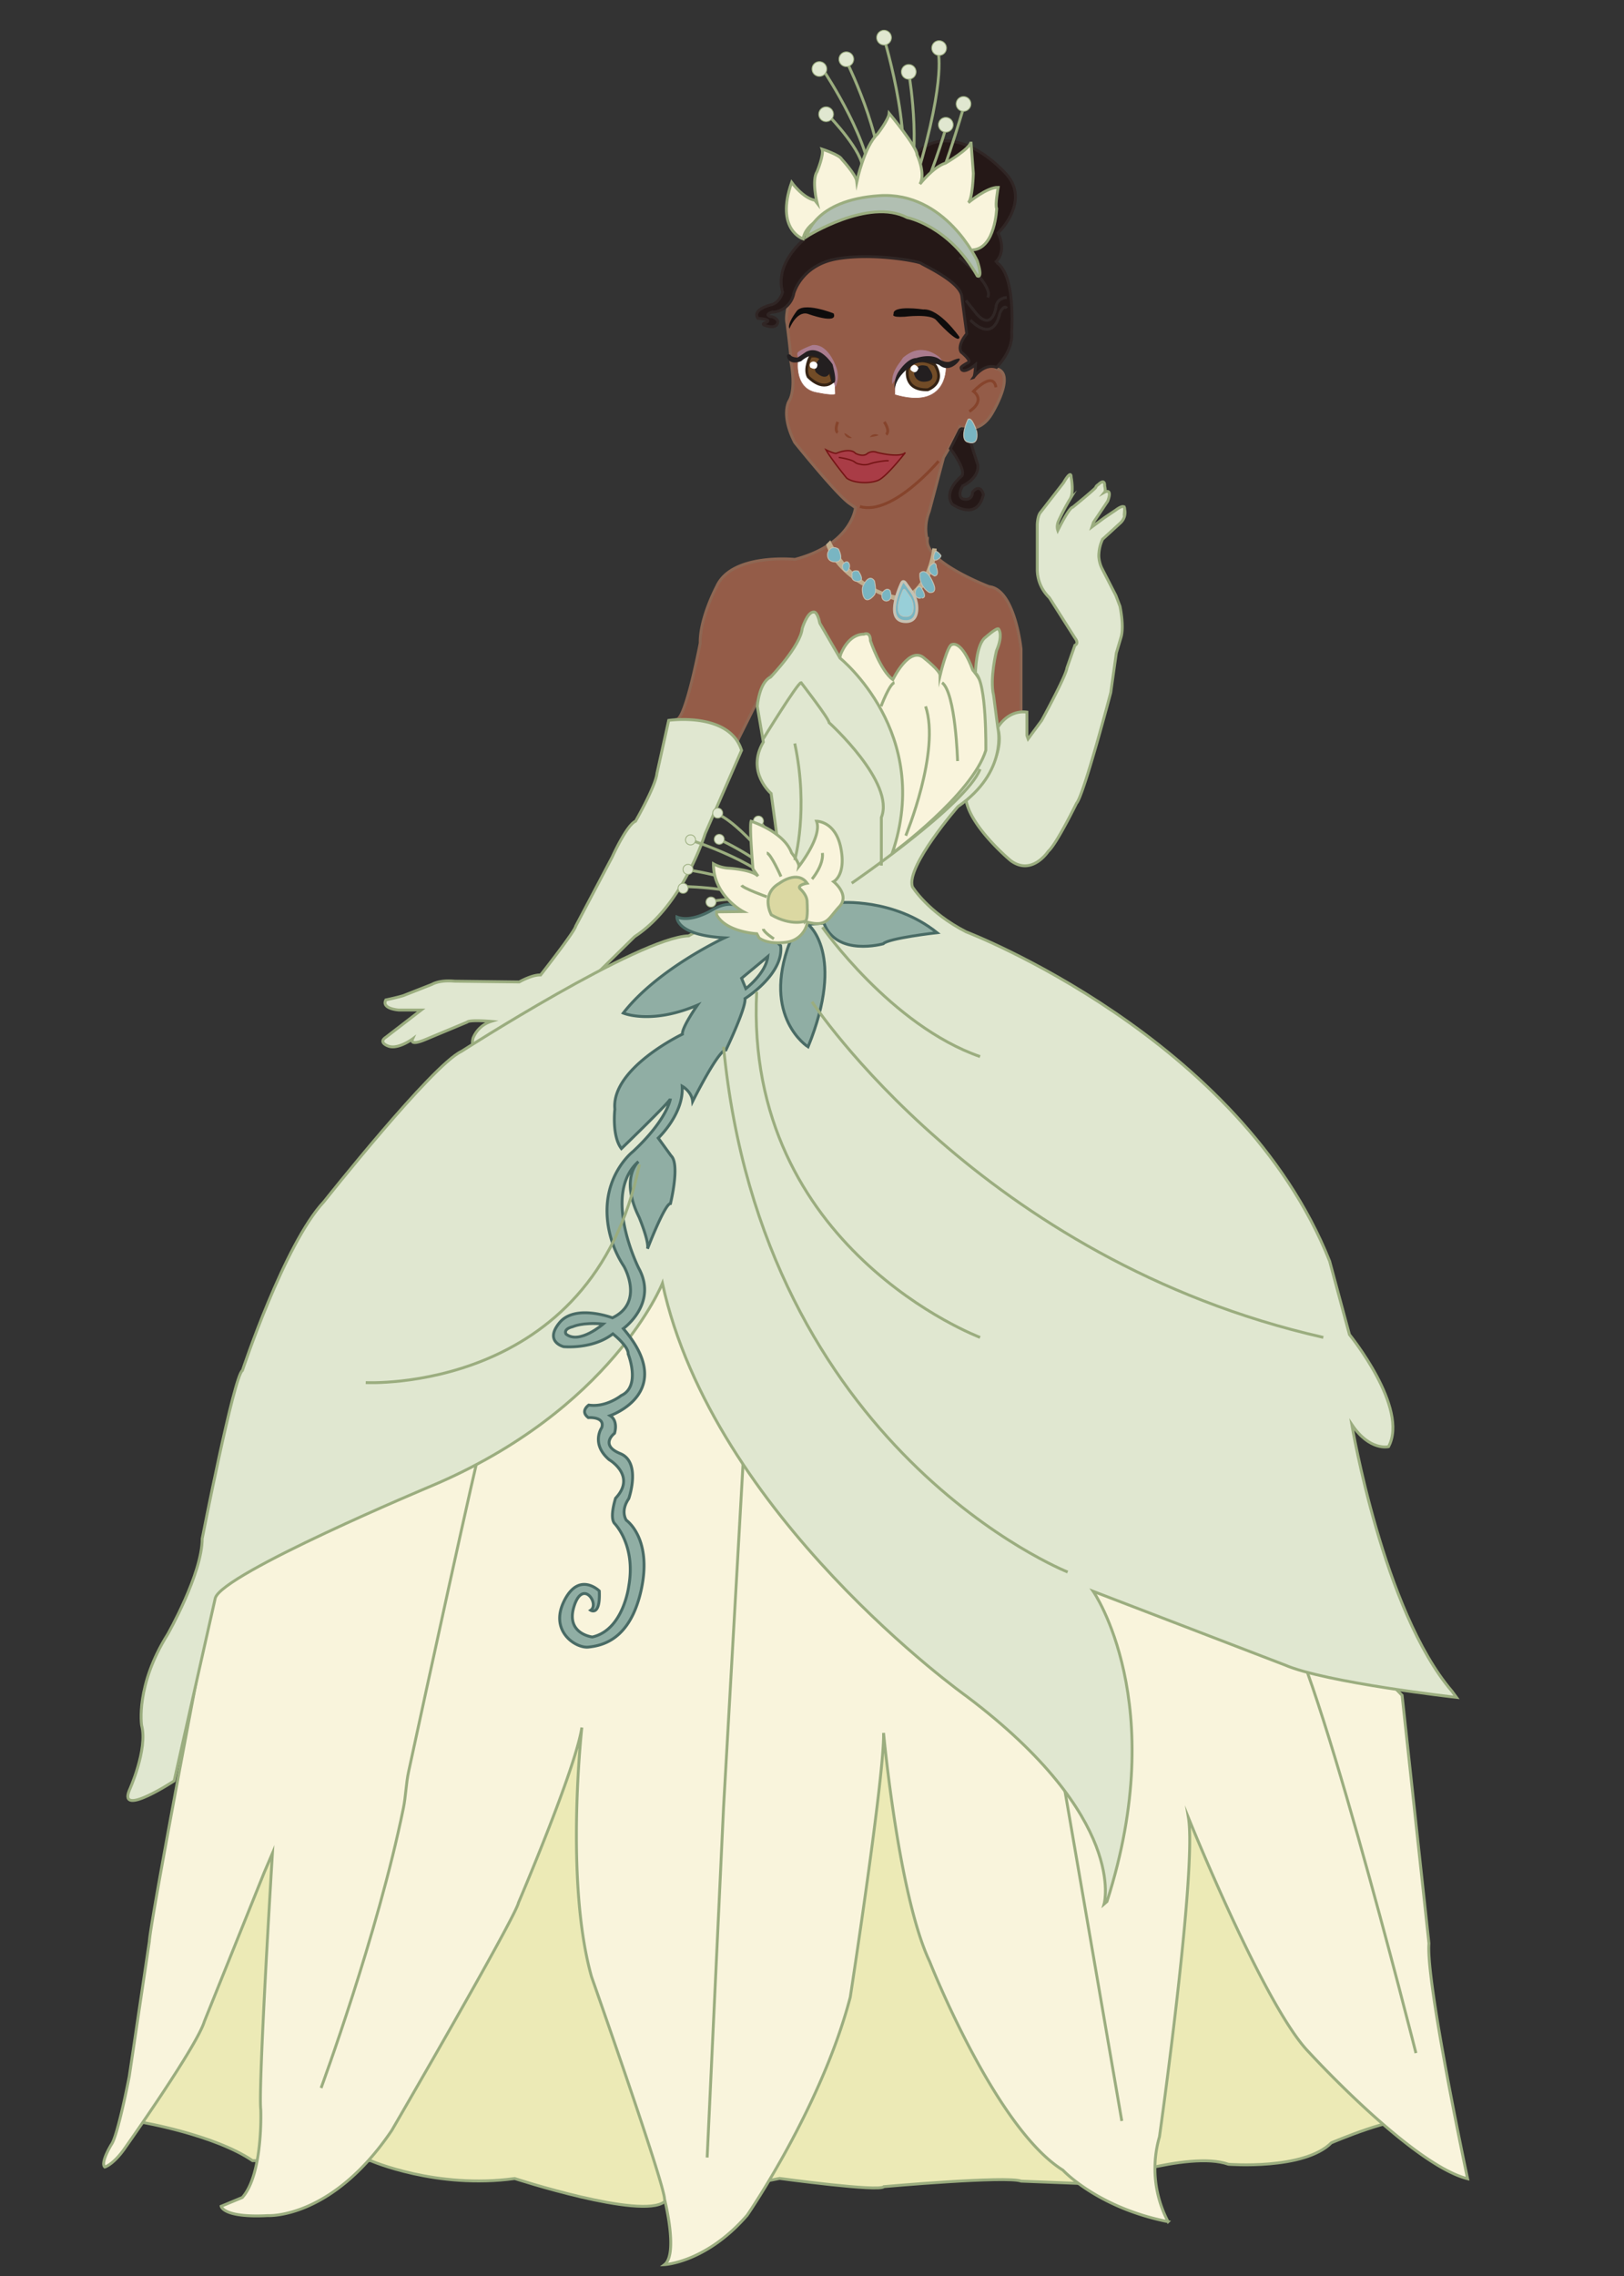 <svg xmlns="http://www.w3.org/2000/svg" viewBox="0 0 565.36 792"><rect x="0" y="0" width="565.36" height="792" fill="#333333" stroke="none"/><defs><style>.cls-1{fill:#945c48;stroke:#8e6753;}.cls-1,.cls-10,.cls-11,.cls-12,.cls-14,.cls-16,.cls-17,.cls-18,.cls-2,.cls-20,.cls-23,.cls-25,.cls-26,.cls-3,.cls-4,.cls-5,.cls-6,.cls-7,.cls-8,.cls-9{stroke-miterlimit:10;}.cls-2,.cls-6,.cls-8{fill:#e0e7d0;}.cls-12,.cls-2,.cls-3,.cls-4,.cls-5,.cls-6,.cls-9{stroke:#9bad7f;}.cls-3{fill:#eceab6;}.cls-4{fill:#f9f4dc;}.cls-11,.cls-14,.cls-17,.cls-5{fill:none;}.cls-23,.cls-6{stroke-width:0.3px;}.cls-7{fill:#90aea4;stroke:#496b65;}.cls-8{stroke:#4a6b65;}.cls-9{fill:#dbd8a2;}.cls-10{fill:#251817;}.cls-10,.cls-11{stroke:#302625;}.cls-12{fill:#b1bfb2;}.cls-13{fill:#0e0c0c;}.cls-14{stroke:#86442c;}.cls-15{fill:#86442c;}.cls-16{fill:#a93c46;}.cls-16,.cls-17{stroke:#761516;stroke-width:0.5px;}.cls-18,.cls-22{fill:#fff;}.cls-18{stroke:#9d695a;}.cls-18,.cls-26{stroke-width:0.2px;}.cls-19{fill:#aa7c8e;}.cls-20{fill:#724c27;stroke:#352314;}.cls-21{fill:#231f20;}.cls-23,.cls-25{fill:#79b5c2;}.cls-23,.cls-25,.cls-26{stroke:#c7c2b3;}.cls-24{fill:#c0ad8d;}.cls-26{fill:#98cfd8;}</style></defs><title>princesses</title><g id="Tiana"><path id="Skin" class="cls-1" d="M279.46,92.23s-6.87,14.94-5.48,20.35c0,0,1.58,12,1.34,13.25,0,0,2,9.46-.66,13.78,0,0-2.92,4.68,2,14.32,0,0,14.73,18.35,19.15,21.32l2,1.4s-1.12,12.71-21.08,18c0,0-22-2.28-27.24,9.42,0,0-5.9,11-5.73,19.68,0,0-5,26.23-8.15,26.56l1.56,21.49,13.49-4.21,4-5.51,2.6-5.37,10.93-21.86,3.53,2.63,54.65,23.33,21.33,12.38,7.76-17V225.82s-2.1-20.73-11.12-21.7c0,0-22-8.35-21.52-16.13a16.05,16.05,0,0,1,.67-10l5-18.83s5.21-8.66,5.63-10.68c0,0,6.57,3.18,11.14-4.46,0,0,8.83-14.26,1.44-15.78l-5.8-34L309,82.07l-29.85,8.17Z"/><path id="Left_arm" data-name="Left arm" class="cls-2" d="M232.79,250.66s21.14-3.1,25.37,10.43l-12.68,29s-7.61,24.81-24.53,35.8l-14.66,14.38S198.23,348,198,350a21.37,21.37,0,0,1-19.78,9.34s-9.88,1.9-10.29,3.12c0,0-4.47,4.06-3.25-1.22A10.07,10.07,0,0,1,171,355.4s-7.59-.68-8.4.27L148,361.76s-5.56,2.44-4.34-.27c0,0-5.28,3.93-8.67,2.44,0,0-3.38-1.22-.67-3l12.32-9.48h-7.85s-6.1-.41-4.47-3.52c0,0,3.92-.82,6.09-1.49l10-3.93s2.57-1.63,7.85-1.09l22.49.27s4.47-2.57,7.45-2.43c0,0,11.92-15.18,12.19-16.94l12.73-24.11s5-11.11,8.13-12.46c0,0,7-12.19,7.45-16.66Z"/><path id="Right_Arm" data-name="Right Arm" class="cls-2" d="M347.31,253.22s3.39-6.28,10.18-5.43v8.14l.42,1.17,4.74-6.42s8.49-15.49,8.78-18.26l2.77-7.89s1.58-.5,0-2.57l-8.89-14a13.65,13.65,0,0,1-4.21-9.58V182.58s.07-3.26,1.25-4.44l7.9-10.17s2.66-4.83,2.66-1.87c0,0,1.09,5.53-.49,7.7a76.16,76.16,0,0,0-4,7.66,4.16,4.16,0,0,0-.26.92,4,4,0,0,0,.09,2.17s3.85-7.89,5.24-8.09c0,0,8-6.51,8-6.91s.92-1,.92-1,2.26-2.31,2.16.58c0,0,.43,1.58,0,2.11,0,0,2.84-1.58,1.05,3.16l-4.95,7.36-.52,1.58,4.26-3.15,4-2.69s3.27-2.58,3.11-.31A4.89,4.89,0,0,1,390,182l-6.16,5.64a13.81,13.81,0,0,0-1.32,5.79,10.8,10.8,0,0,0,1.16,4.47l4.79,9.32,1.42,3.73s1.53,6.95.37,10.79l-1.63,5.48L386.68,241s-9.39,35.76-11.91,38.5c0,0-7,14.3-9.83,16.7,0,0-5.72,8.81-13.16,3.2,0,0-13.72-11.43-15.44-20.81C336.34,278.55,351,264.84,347.31,253.22Z"/><g id="Dress"><path class="cls-3" d="M49.21,738.44s25.32,4.3,38.7,13.38H129s22.94,10,50.17,6.22c0,0,44,14.33,52.09,8.12L271.39,758s34.88,4.77,36.32,2.86c0,0,43-3.82,47.78-1.91l25.32,1s33-11.82,46.83-6.87c0,0,26.28,2.09,35.84-7.47,0,0,23.41-10,27.23-7.17L391.64,522H104Z"/><path id="Dress_2" data-name="Dress 2" class="cls-4" d="M73.63,557.27S52.35,668.13,52,675.49l-7,47s-4,20.82-6.27,23.78c0,0-3.88,6.35-2.25,7.77,0,0,2.74-.71,6.6-6,0,0,25.47-35.93,28.08-44.7L92,651.5l2.84-6.64s-5,81.37-4.06,89.19c0,0,.89,22.45-6.43,30.59L77,767.69s.61,4.07,16.27,3.25c0,0,22.2,1.36,43.13-29.66,0,0,43-74,44.11-79.24,0,0,19.81-46.35,22.05-60.93,0,0-6,53.45,3.37,86.72,0,0,25.41,72.14,25.41,77.37,0,0,4.86,19.06,0,22.8,0,0,14.58-.75,28.78-17.2,0,0,25.79-37.37,35.88-75.87,0,0,12-77.75,11.59-91.95,0,0,5.23,56.81,16.07,79.61,0,0,22.8,57.94,46.35,72.52,0,0,12,13.08,36.63,17.94a39.62,39.62,0,0,1-3-29.53s13.08-92.7,10.09-111c0,0,26.54,65.78,41.87,81.48,0,0,35.88,39.25,55.31,44.11,0,0-14.57-68.4-13.45-81.86l-9.35-86.34L381.65,480l-152.91-63L119,491.71Z"/><g id="teir_2" data-name="teir 2"><path class="cls-5" d="M111.78,726.54s19.71-53.43,28.65-97.37c.86-4.21.91-8.53,1.82-12.72,5.54-25.59,23.92-110.21,25.63-115.34"/><polyline class="cls-5" points="246.18 750.73 251.88 629.1 258.88 505.76"/><line class="cls-5" x1="390.53" y1="738.02" x2="367.91" y2="606.79"/><path class="cls-5" d="M492.93,714.39S455.18,564.93,445.34,562"/></g><path class="cls-4" d="M292.61,227.84s2.44-7.16,8.13-7.16c0,0,2.28-1.14,2.28,2.28,0,0,3.58,10.58,7.81,13.51,0,0,5.86-12.21,11.07-7.33,0,0,5.37,4.23,5.37,5.86,0,0,2.61-10.9,4.23-10.74,0,0,3.26-1.68,7.16,8.92,0,0,26.62,28.22-28.14,68.05L289.3,242.16Z"/><path id="dress_1" data-name="dress 1" class="cls-2" d="M263.65,245.83s.52-8.27,4.61-10.22c0,0,10.45-10.86,11-16.9,0,0,1.75-5.84,4-5.74,0,0,1.23-.51,2.15,3.9L292.44,229s32.45,26,18.16,67.92c0,0,27.83-20.39,32.59-35.83,0,0,.38-23.83-3.62-26.88,0,0,.17-10.26,3.63-12.54,0,0,3.58-3.21,4.38-2.86,0,0,1.83,1.83-.69,7.66,0,0-2.4,9.72-1,15.44l1.49,11.48s3.69,15.11-13.88,27.26c0,0-18.14,20.75-15.88,27.91,0,0,5.4,8.89,18.75,15.7,0,0,95.36,36.38,126.51,114.57l6.9,25.55s20.82,25.56,13.61,39c0,0-6.56,1.64-12.79-7.7,0,0,10.9,64.84,34.87,92.8l1.58,2.14s-45.63-5.12-59.85-11.31l-66.62-25.59s26.95,38.76,4.79,107.93l-1,.87s8.47-29.88-47.94-72.32c0,0-88.28-62.82-105.82-143.66,0,0-17.52,44-80.67,70.61,0,0-72.65,30.39-75,38.94L60.63,619.67S41.16,632.49,45,623c0,0,6.52-14.25,4.3-22.67,0,0-2.21-13.74,9.09-31.69,0,0,12-21.06,12-33.25,0,0,11.08-56.73,14-58.51,0,0,14.63-44.1,28.37-58.73,0,0,37.7-47.57,47.87-52.3,0,0,61.84-39.66,79.14-40.22,0,0,32.66-18,31-32.62l-2.31-16.9s-8.84-7.48-2.72-17.91Z"/></g><path class="cls-5" d="M248.56,313.5s11.21-1.88,14.7.68"/><path class="cls-5" d="M239,308.52s21.2.35,29,6.6"/><path class="cls-5" d="M240.58,302.87s23.41,3.5,29.4,11.72"/><path class="cls-5" d="M240.55,292.36s27,8.6,31.75,18.87"/><path class="cls-5" d="M251.37,292.54S270,301.31,274.05,310"/><path class="cls-5" d="M250.61,283.7s7.29,2.55,24.4,24.88"/><path class="cls-5" d="M266.68,292.76s8.15,10.16,10,14.81"/><path class="cls-5" d="M264.79,286.2s12.82,15.86,14.09,19.95"/><circle class="cls-6" cx="247.52" cy="313.87" r="1.75"/><circle class="cls-6" cx="237.8" cy="309.09" r="1.75"/><circle class="cls-6" cx="239.52" cy="302.52" r="1.75"/><circle class="cls-6" cx="240.39" cy="292.25" r="1.75"/><circle class="cls-6" cx="250.39" cy="292.05" r="1.75"/><circle class="cls-6" cx="265.71" cy="291.94" r="1.75"/><circle class="cls-6" cx="249.85" cy="282.92" r="1.75"/><circle class="cls-6" cx="264.03" cy="285.68" r="1.75"/><g id="Flower"><g id="Stem"><path class="cls-7" d="M292.33,314.08s18.73-1.66,33.88,10.46c0,0-17.08,1.93-18.73,3.86,0,0-16.26,4.61-20.66-7.2l-5.51.44s13.22,10.18,0,42.63c0,0-16.26-10.25-6.34-36.42l13.5-16.25Z"/><path class="cls-7" d="M258.16,316.25s-3.19-3.92-10.64.61c0,0-7.05,4.25-11.87,2.21,0,0-.51,6.34,16.6,7.25,0,0-23.22,10.7-35.27,26.19,0,0,9.64,4.13,25.82-2.76,0,0-5.45,7.72-5.23,10.1,0,0-24.91,11.87-23.52,26.12,0,0-1.12,9.26,2.28,13.7,0,0,17.07-16.45,17.07-17.37,0,0-1,7.19-13.06,18.4,0,0-11.48,8.86-8.55,26.17a36.19,36.19,0,0,0,5.41,13.76s7.27,12.52-4,17.92c0,0-13-4.92-18.43,1.71s1.45,8.33,1.45,8.33,10.13,1,17.13-4.47c0,0,5.48,4.28,5.33,7,0,0,4.53,11.3-2.41,14.47,0,0-5.27,4.22-11.3,3.31,0,0-3.17,2.12-.15,4.38,0,0,5.87-.46,4.67,3.46,0,0-3.92,5.58,2.56,11.16,0,0,9.65,5.58,2.26,13.41,0,0-2.18,6.54-.41,8.75,0,0,7.52,7.44,5,21.79,0,0-1.84,15.29-12.68,17.76,0,0-9.42-1.06-6.36-10.72s8.95-.71,5.77,1.42c0,0,3.42,2.23,3-6.72,0,0-7.07-7-12.26,3.53s4.13,16.5,8.49,16,14.49-2.12,18.38-20S218.06,529,218.06,529s-2.24-3.06.83-7.54c0,0,4.45-12.66-2.95-15.67s-2-7.07-2-7.07,1.41-4.24-1.53-6.13c0,0,23.66-8.08,4.58-30.29,0,0,12.14-8.67,5.38-21,0,0-13-25.76-.11-37.12,0,0-6.55,5.68.22,19.34,0,0,3.57,8.52,2.93,11,0,0,6-15.63,8-15.74,0,0,3.39-13.66.22-16.61L229.15,396s9-8.44,8.33-18.05c0,0,3.32,1.82,3.65,5.3,0,0,9-18.06,11.6-17.9,0,0,7-14.58,6.63-17.89,0,0,13.64-8.55,12.4-18.41Z"/><path class="cls-8" d="M258.16,340.4l1.49,3.6s7-5.32,7.65-11.18Z"/><path class="cls-8" d="M210,460.69s-8.33,7.25-12.94,3.52c0,0-1.22-1.71,2.4-2.59C199.49,461.62,202.53,460.05,210,460.69Z"/></g><g id="Flower-2" data-name="Flower"><path class="cls-4" d="M262.14,302.38s-1.32-14.74-.66-16.62c0,0,11.44,3.64,14.08,11,0,0,2.76,3.52,2.54,4.73,0,0,8.25-10.45,6.16-15.74,0,0,6.13-.1,8.25,8.37.08.32.15.65.22,1,1.87,9.46-2.53,11.66-2.53,11.66s4.47,3.54,3,7.16a5.08,5.08,0,0,1-1,1.54c-3.85,4.07-4.18,7.15-11.11,5.39a8.46,8.46,0,0,1-7.49,7c-6.71.88-9.35-1.54-9.35-1.54l-.77-1.43s-10.79-.55-14-6.6v-1l9.25-.11s-10.46-5.5-10.35-16.62a12.31,12.31,0,0,0,5.39,1.54s7.93.44,10.13,2.75Z"/><path class="cls-9" d="M268.51,318.33s-3.93-7.13,2.85-11c0,0,6.23-4.78,9.62,0,0,0-3.66.59-2.44,1.94,0,0,2.57,2.17,2.44,4.75,0,0,.4,5.55-.54,6.5C280.44,320.5,275.56,322.4,268.51,318.33Z"/></g></g><g id="Hair"><g id="Hair-2" data-name="Hair"><path id="Hair-3" data-name="Hair" class="cls-10" d="M282.68,81.11s-13.42,8.79-10.25,20.59c0,0-.78,3.25-3.63,4.27,0,0-7.17,1.52-4.95,4.82,0,0,5.52.25,2.66,1.52,0,0-1.3.23-.54.8,0,0,4.67,1.94,4.82-1.3a2.88,2.88,0,0,0-2.66-1.63s-2.09-.68.53-1.52a8.06,8.06,0,0,0,7.67-6.51s2.57-10,15.21-12.11,28.25.92,29.08,1.57,13.75,6.46,14.21,11.54l1.72,13s-3.43,3.9-1.95,6.36c0,0,3.95,3.13,2.36,3.69,0,0-2.77,1.44-2.36,1.85,0,0,0,2.41,4.21-.56l.82-.67s-.2,4.36-.72,4.52c0,0,3.62-5.11,8-3.52,0,0,5.9-5.65,5.28-12.16,0,0,1.48-19.28-4.91-24.07l-.47-.6s3.79-3.26.64-9.93c0,0,11.65-11.1,2.61-20.75s-21.56-15.52-30.46-7.53Z"/><path class="cls-10" d="M330.86,156.09s6.06,8,3.73,9.72c0,0-6.28,5-3.1,9.61,0,0,8.61,6.29,10.86-3.33,0,0-.93-4.19-3.8-.85,0,0,.15,3.1-3.26,2.4,0,0-2.4-.7-.15-4.57,0,0,5.94-2.68,5.24-7.41l-4-12.43H335c-.13-.28-.78.17-.92.45Z"/></g><path class="cls-11" d="M334,89.59s12.06,9.77,9.84,13.92"/><path class="cls-11" d="M337.84,111.35s7.76,8.73,10.28-2.51c0,0,1.33-3,2.37-1.58"/><path class="cls-11" d="M350.49,103.51s-3.54.07-3.77,3.44c0,0-1.21,8.25-6.56,2.48l-3.88-4.89"/></g><g id="Crown"><path class="cls-5" d="M288.9,40.69s11.63,12,11.46,18.33"/><path class="cls-5" d="M287,25s17.28,25.91,16.22,40.54"/><path class="cls-5" d="M295.09,22.18s15.31,31.2,10.38,45.3"/><path class="cls-5" d="M307.76,13.37s12.16,39.83,3.7,54.11"/><path class="cls-5" d="M316.57,26.59s4.93,29.79-2.11,42"/><path class="cls-5" d="M326.62,18.3s3,10.93-9.69,50.24"/><path class="cls-5" d="M329.09,45.27s-5.47,18.33-9.52,24.5"/><path class="cls-5" d="M335.43,37.52S327,66.25,323.1,71.18"/><circle class="cls-6" cx="287.59" cy="39.75" r="2.57"/><circle class="cls-6" cx="285.25" cy="24.01" r="2.57"/><circle class="cls-6" cx="294.63" cy="20.61" r="2.57"/><circle class="cls-6" cx="307.76" cy="13.09" r="2.57"/><circle class="cls-6" cx="316.35" cy="25" r="2.57"/><circle class="cls-6" cx="329.26" cy="43.42" r="2.57"/><circle class="cls-6" cx="326.93" cy="16.72" r="2.57"/><circle class="cls-6" cx="335.43" cy="36.16" r="2.57"/><path class="cls-4" d="M279.6,83.12s-9.83-3.12-4-19.66c0,0,3.89,5.45,8.08,6.23l.78,1s-2-8,0-11c0,0,2.43-5.84,1.75-7.79,0,0,6.13,2,6.81,3.5,0,0,5,5.36,5.26,7.79,0,0,2.59-12.3,7.27-16.64,0,0,3.82-5,4-7.1,0,0,9.7,11.61,9.7,14.38,0,0,3.12,6.59,1,10.22,0,0,4.72-6.06,8.95-7.3,0,0,8.57-5,8.83-7.41l.82,11s-.23,8.79-1.76,10.19c0,0,6.56-5.46,10.4-5.33,0,0-1.14,6.28-.52,7.35,0,0-.46,13.71-8.2,14.4l-1.46.85s-13.13-20.64-28-17.45C309.4,70.34,281.32,71.88,279.6,83.12Z"/><path class="cls-12" d="M280.79,82.35s21.59-13.69,35.06-6.63c0,0,14.54,2.78,24.38,20.31,0,0,2.07,1.23,0-5.22,0,0-11.08-24.25-34.1-22.72S280.79,82.35,280.79,82.35Z"/></g><g id="Face"><g id="Brows"><path class="cls-13" d="M274.83,114.36s2.35-6.08,6.2-5.21c0,0,10.92,4,9.18-.09,0,0-10.7-4.31-13-.62C277.23,108.44,273.89,112.74,274.83,114.36Z"/><path class="cls-13" d="M334,117.24s-6.95-10-12.6-9.57c0,0-10.88-1.64-10.31,1.64,0,0-1.22,1.22,3.85.9,0,0,9.16-1.15,11,1.22C325.89,111.43,334,120.35,334,117.24Z"/></g><g id="Nose"><path class="cls-14" d="M291.63,146.81s-1.21,2.89,0,3.72"/><path class="cls-14" d="M307.84,146.81s2.22,3.16.64,4.38"/><path class="cls-15" d="M302.81,152.12a2.17,2.17,0,0,1,2.51-.93C307.18,151.56,302.81,152.12,302.81,152.12Z"/><path class="cls-15" d="M296.58,152.39a2.19,2.19,0,0,1-2.44-1.12C293.09,149.69,296.58,152.39,296.58,152.39Z"/></g><g id="lips"><path class="cls-16" d="M287.56,156.52s2.58,1.3,3.54,1.24c0,0,4.82-2.16,6.73,0,0,0,2.68,1.44,4.18,0a3.64,3.64,0,0,1,3.41-.3s7.9,2,9.76,0c0,0-6.45,8.35-9.4,9.64s-8.57,1.08-11-.72C294.73,166.39,289,159.26,287.56,156.52Z"/><path class="cls-17" d="M292,159.16s4.38.63,5.52,1.6a3.67,3.67,0,0,0,1.83.75,6,6,0,0,0,3.16,0,16.14,16.14,0,0,1,2.16-.62c1.67-.33,4.23-.76,4.69-.49"/></g><g id="Left_Eye" data-name="Left Eye"><path class="cls-18" d="M277.75,125.47s-1.32,9.19,5.87,11c0,0,5.82,1.32,7.19.71,0,0-.19-6.72-.26-7.43C290.55,129.76,285.86,119.66,277.75,125.47Z"/><path class="cls-19" d="M277.58,123s-.22,1.89,1.14,1.36c0,0,4-3.43,6.16-1.36a10.13,10.13,0,0,1,4.22,5.06l1.56,6.49s0,.61.43-.4a9.22,9.22,0,0,0-.06-6.62c-1.28-3.28-3.83-7.82-8.13-7.48C282.9,120,277.49,122,277.58,123Z"/><path class="cls-20" d="M282.16,124s-2.29,4.16-.81,7.08c0,0,4.65,5.14,8.49,1.76C289.84,132.8,288.22,122.59,282.16,124Z"/><path class="cls-21" d="M285.37,124.8s-2.57,2.53-1.34,4.72c0,0,3.36,3.44,4.89.14C288.92,129.66,287.55,124.77,285.37,124.8Z"/><path class="cls-22" d="M283,125.83s-1.65.2-.94,2c0,0,2.39,1.57,2.51-.93A1.44,1.44,0,0,0,283,125.83Z"/><path class="cls-21" d="M277.65,124.44s-2.19-.08-2.48-1c0,0-1.66-.71-1.07,1.07,0,0,.71,2.66,4.79,1.18,0,0,2.78-2.6,4.55-1.71,0,0,5.32.94,6.2,9.09,0,0,2.39,1.89.2-6.26,0,0-4.32-7-9.22-4.37C280.62,122.41,278.48,123.91,277.65,124.44Z"/></g><path class="cls-19" d="M326.56,125.26s2.26.87.41-1c0,0-6.12-5.55-12.08,0,0,0-5.09,4.68-4.22,9.51,0,0,3.14-7.25,7.05-8.38C317.72,125.36,323.07,123.77,326.56,125.26Z"/><g id="Right_Eye" data-name="Right Eye"><path class="cls-18" d="M329.34,128.21s.3,14.47-17.79,9.14c0,0-1.43-11.71,10.15-12C321.7,125.38,329.09,126.12,329.34,128.21Z"/><path class="cls-20" d="M315.92,128.48s-1.49,7.44,7.05,7.13c0,0,6.42-2.2,2.51-8.62C325.48,127,318.74,122.84,315.92,128.48Z"/><path class="cls-21" d="M318.21,130.13s.58,3.39,4.6,2.59,0-5.28,0-5.28S318.85,125.75,318.21,130.13Z"/><path class="cls-22" d="M317,128.71s1.9,2.16,2.74-.64c0,0-1.05-1.69-2-.89A1.37,1.37,0,0,0,317,128.71Z"/><path class="cls-19" d="M328.45,126s-6.14-8.16-14.09-1.54a17,17,0,0,0-2.95,9.49S315.9,119.46,328.45,126Z"/><path class="cls-21" d="M327.07,125s2.21,1.6,4.1.65c0,0,4.66-2.26,2.3.42,0,0-3.17,3.84-6.55.87,0,0-7-2.74-10.6,1.12,0,0-4.16,2.87-4.85,7.21a9.29,9.29,0,0,1,1.19-5.69s3-4.92,6.34-5C319,124.59,324,122.85,327.07,125Z"/></g><path class="cls-14" d="M337.45,143.17s5.81-3.47,1.45-7c0,0,6.82-7.29,7.82-1.41"/><path class="cls-14" d="M326.74,160.45s-16,19.15-27.39,15.81"/></g><g id="Jewlery"><path class="cls-23" d="M337,145.93s-3,6.18-.54,7.74c0,0,4.41,2.23,3.58-3.46C340.05,150.21,338.41,144.77,337,145.93Z"/><g id="Necklace"><path class="cls-24" d="M289.05,188s7.69,17.72,25.3,19.6c0,0,8.12-2.25,10.24-16.86l1.49.17s-.14,12.71-10.9,19.18c0,0-23-5.72-27.62-20.61Z"/><g id="Jewls"><path class="cls-23" d="M288.12,192.53s.8-3.24,3.75-1.51c0,0,2.17,3.89-.43,4.47C291.44,195.49,287.69,196.14,288.12,192.53Z"/><path class="cls-23" d="M293.38,196.4s1.33-1.79,2.14-.41-.56,3.31-1.07,2.9A1.93,1.93,0,0,1,293.38,196.4Z"/><path class="cls-23" d="M296.64,200.27s-.61-2.14,2.14-1.58c0,0,2.91,3.82-.56,3.62C298.22,202.31,296.24,202.1,296.64,200.27Z"/><path class="cls-23" d="M300.41,203.94s2-4.64,4-1.84c0,0,.89,3.63,0,4.89,0,0-2.91,3.87-4,0C300.41,207,299.9,204.89,300.41,203.94Z"/><path class="cls-23" d="M307.12,206.32s1.41-2.23,2.75-.82c0,0,1.27,3.5-1.37,3.65C308.5,209.15,306.45,209.08,307.12,206.32Z"/><path class="cls-25" d="M313.82,203s-6,12.51.82,13.25c3.39.38,4.39-1.74,4.55-4a10.11,10.11,0,0,0-1.9-6.48l-2-2.81S314.42,201.59,313.82,203Z"/><path class="cls-23" d="M318.74,205.42s1.21-2.79,2.38-.19c0,0,1.77,2.72-.15,2.87C321,208.1,318,208.86,318.74,205.42Z"/><path class="cls-23" d="M320.24,199.49a7,7,0,0,0,3.24,6.66s3.16.66,1.37-3.33C324.85,202.82,322.57,197,320.24,199.49Z"/><path class="cls-23" d="M323.65,197.11s2.29-2.69,2.33.31c0,0,1.14,2.77-.58,3C325.4,200.38,322.76,199.62,323.65,197.11Z"/><path class="cls-23" d="M325.4,192.32s-1.26,3,.6,2.56c0,0,1.83-.86,1.55-1.63C327.55,193.25,325.79,190.88,325.4,192.32Z"/><path class="cls-26" d="M314.29,205.46s-4.09,8.57.56,9.08c2.32.26,3-1.2,3.12-2.71a6.9,6.9,0,0,0-1.31-4.45l-1.35-1.92S314.7,204.51,314.29,205.46Z"/></g></g></g><g id="Teir_1" data-name="Teir 1"><path class="cls-5" d="M286.3,322.65s23.87,34.21,54.89,45"/><path class="cls-5" d="M282.68,348.57s58.9,89.8,178,116.79"/><path class="cls-5" d="M341.19,465.36S259,434.46,263.42,345.12"/><path class="cls-5" d="M371.69,547s-106.2-42-119.8-182.76"/><path class="cls-5" d="M127.32,481.09s78.87,4.14,95.27-75.85"/><path class="cls-5" d="M276.68,299.31s4.94-17.53,0-40.61"/><path class="cls-5" d="M265.71,257.08s12-19.55,13.17-19.55c0,0,9.76,12.58,9.76,13.93,0,0,23.1,20.9,18.18,33v16.73"/><path class="cls-5" d="M296.5,307.31s39.95-27.31,44.69-39.67"/><path class="cls-5" d="M315.32,290.79s12.14-29.34,6.91-45"/><path class="cls-5" d="M333.36,264.82s-.67-23.72-5.39-27.29"/><path class="cls-5" d="M306.72,245.76s2.95-7.87,4.68-8.23"/><path class="cls-5" d="M282.68,305.89s4.12-4.81,3.62-9.09"/><path class="cls-5" d="M271.88,305s-3.61-8.16-4.95-8.16"/><path class="cls-5" d="M266.93,312.05s-8.18-2.95-8.77-4"/><path class="cls-5" d="M269.41,326.68s-3.54-2.28-3.7-3.47"/></g></g></svg>